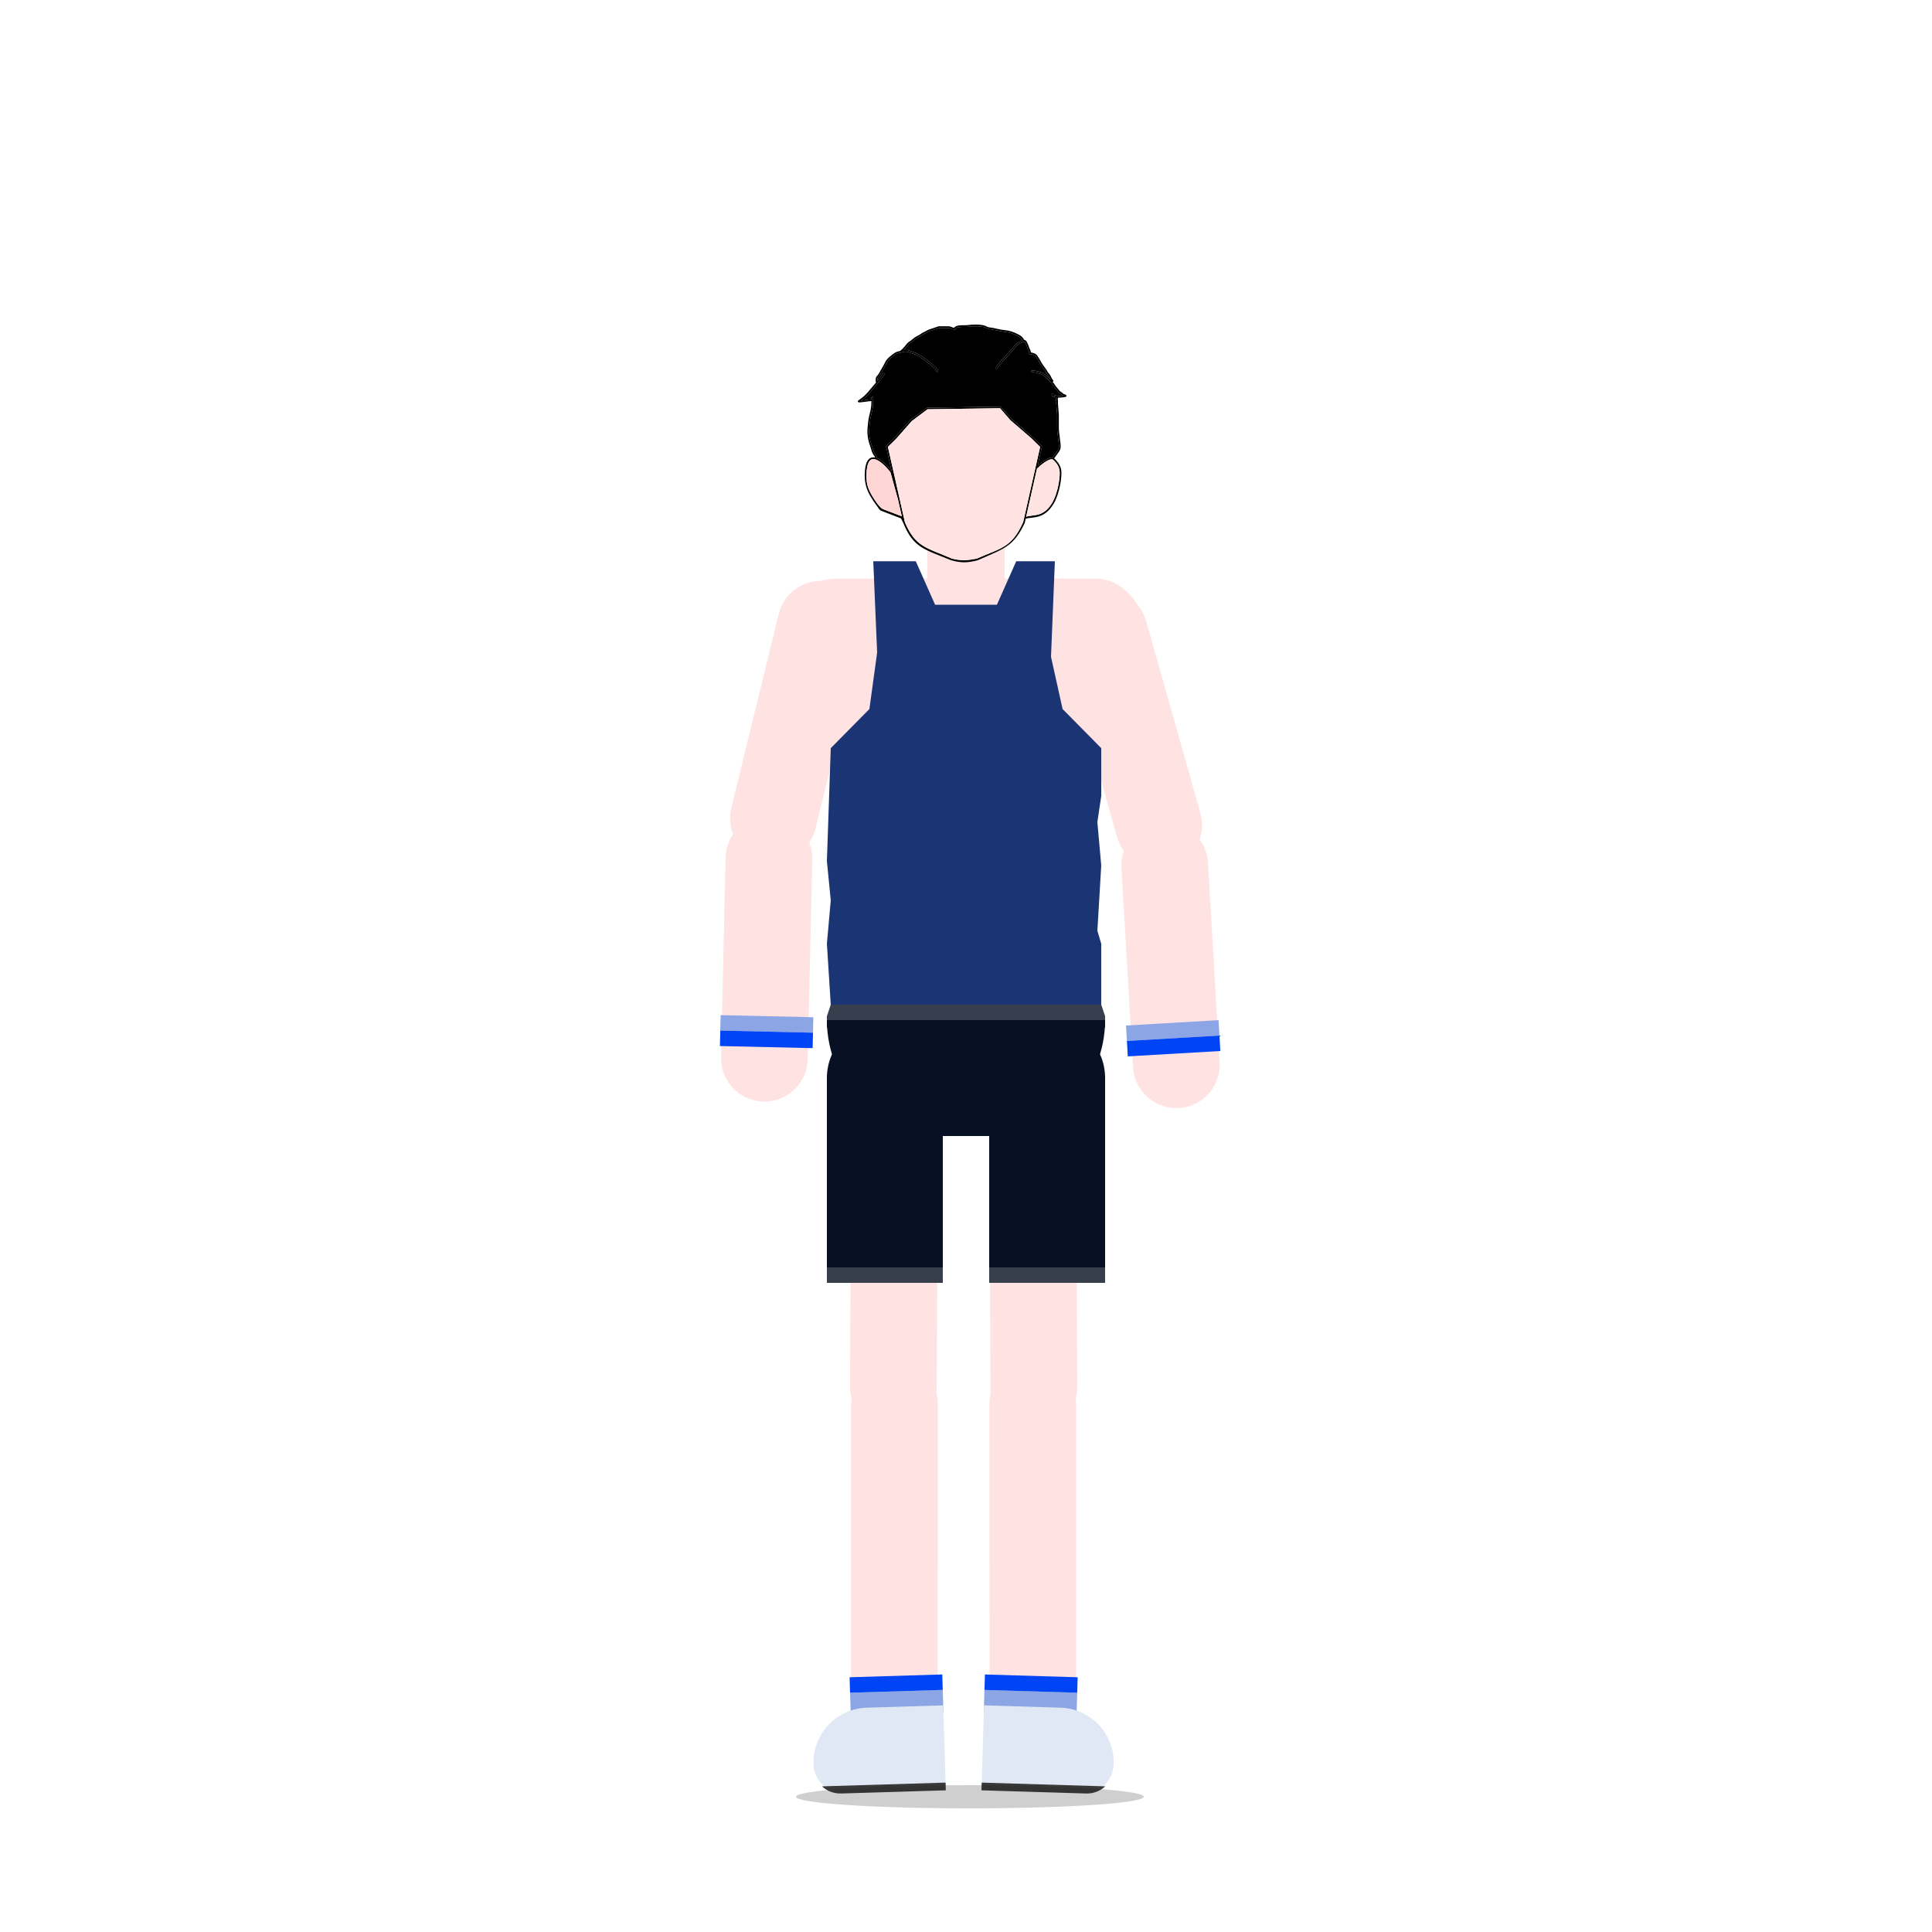 <svg width="250" height="250" viewBox="0 0 250 250" fill="none" xmlns="http://www.w3.org/2000/svg">
<ellipse cx="125.5" cy="232.5" rx="22.5" ry="1.5" fill="black" fill-opacity="0.1"/>
<path d="M110.122 153.608C110.137 150.511 112.661 148.012 115.758 148.028V148.028C118.855 148.043 121.353 150.566 121.338 153.664L121.21 179.501C121.194 182.598 118.671 185.096 115.574 185.081V185.081C112.477 185.065 109.978 182.542 109.994 179.445L110.122 153.608Z" fill="#FFE2E2"/>
<path d="M139.265 153.608C139.25 150.511 136.726 148.012 133.629 148.028V148.028C130.532 148.043 128.034 150.566 128.049 153.664L128.177 179.501C128.193 182.598 130.716 185.096 133.813 185.081V185.081C136.91 185.065 139.408 182.542 139.393 179.445L139.265 153.608Z" fill="#FFE2E2"/>
<path d="M105.531 107.209C104.796 110.218 101.761 112.061 98.752 111.326V111.326C95.744 110.591 93.9 107.556 94.635 104.547L100.767 79.448C101.503 76.439 104.537 74.596 107.546 75.331V75.331C110.555 76.066 112.398 79.101 111.663 82.11L105.531 107.209Z" fill="#FFE2E2"/>
<path d="M144.547 108.31C145.388 111.291 148.487 113.025 151.468 112.183V112.183C154.448 111.341 156.182 108.242 155.34 105.262L148.318 80.397C147.476 77.416 144.377 75.682 141.397 76.524V76.524C138.416 77.366 136.682 80.465 137.524 83.445L144.547 108.31Z" fill="#FFE2E2"/>
<path d="M110.14 181.621C110.141 178.524 112.653 176.014 115.75 176.016V176.016C118.847 176.017 121.357 178.529 121.356 181.626L121.34 217.524C121.339 220.621 118.827 223.131 115.73 223.129V223.129C112.633 223.128 110.123 220.616 110.124 217.519L110.14 181.621Z" fill="#FFE2E2"/>
<path d="M139.247 181.621C139.246 178.524 136.734 176.014 133.637 176.016V176.016C130.54 176.017 128.03 178.529 128.031 181.626L128.047 217.524C128.048 220.621 130.56 223.131 133.657 223.129V223.129C136.754 223.128 139.264 220.616 139.263 217.519L139.247 181.621Z" fill="#FFE2E2"/>
<path d="M108 79.375H142V101.875H108V79.375Z" fill="#FFE2E2"/>
<path d="M108 79.938C108 77.142 110.267 74.875 113.063 74.875H136.938C139.734 74.875 142 77.142 142 79.938V79.938C142 82.733 139.734 85 136.938 85H113.063C110.267 85 108 82.733 108 79.938V79.938Z" fill="#FFE2E2"/>
<rect x="102" y="74.875" width="46" height="12.375" rx="6.188" fill="#FFE2E2"/>
<rect x="120" y="67" width="10" height="20.25" fill="#FFE2E2"/>
<path d="M113 72.625H118.5L121 78.25H129L131.5 72.625H136.5L136 85L137.5 91.75L142.5 96.812V103L142 106.375L142.5 112L142 120.438L142.5 122.125V130H107.5L107 122.125L107.5 116.5L107 111.438L107.5 96.812L112.5 91.75L113.5 84.438L113 72.625Z" fill="#1A3474"/>
<path fill-rule="evenodd" clip-rule="evenodd" d="M135.835 48.474C135.841 48.429 135.818 48.385 135.775 48.363C135.768 48.36 135.751 48.348 135.725 48.324C135.701 48.301 135.675 48.272 135.649 48.241C135.596 48.176 135.555 48.112 135.541 48.081C135.488 47.963 135.433 47.877 135.363 47.776C135.288 47.669 135.212 47.568 135.138 47.469C134.993 47.276 134.854 47.09 134.739 46.88L134.707 46.82C134.556 46.543 134.399 46.257 134.211 45.998C134.098 45.844 133.918 45.747 133.739 45.687C133.626 45.649 133.507 45.624 133.396 45.61C133.388 45.45 133.331 45.316 133.274 45.198C133.263 45.174 133.252 45.152 133.241 45.13C133.19 45.026 133.146 44.935 133.122 44.83C133.091 44.694 133.028 44.571 132.972 44.459L132.962 44.44C132.951 44.417 132.939 44.392 132.926 44.363L132.923 44.356C132.911 44.329 132.898 44.3 132.884 44.272C132.855 44.211 132.816 44.142 132.762 44.088C132.72 44.046 132.674 44.022 132.627 44.009C132.607 43.988 132.578 43.974 132.546 43.974C132.53 43.974 132.522 43.971 132.517 43.967C132.51 43.962 132.501 43.953 132.488 43.933C132.477 43.915 132.468 43.896 132.455 43.87L132.448 43.856C132.433 43.827 132.415 43.79 132.39 43.756C132.19 43.482 131.911 43.337 131.637 43.203C131.152 42.964 130.63 42.773 130.077 42.726C129.732 42.697 129.391 42.624 129.042 42.547L128.998 42.538C128.666 42.465 128.327 42.39 127.981 42.354C127.973 42.353 127.965 42.353 127.957 42.354C127.857 42.333 127.76 42.287 127.648 42.233L127.644 42.231C127.534 42.178 127.409 42.118 127.273 42.091C126.88 42.014 126.475 41.99 126.076 42.004C126.032 42.005 125.986 42.006 125.937 42.007C125.775 42.011 125.593 42.014 125.432 42.043C125.197 42.085 124.968 42.084 124.724 42.084C124.634 42.083 124.541 42.083 124.446 42.085C124.228 42.089 124.014 42.116 123.802 42.174C123.74 42.191 123.688 42.227 123.653 42.251L123.646 42.256C123.606 42.283 123.583 42.297 123.56 42.302C123.506 42.315 123.47 42.365 123.475 42.418C123.454 42.415 123.435 42.412 123.417 42.41L123.405 42.408C123.358 42.401 123.324 42.395 123.292 42.383C123.269 42.373 123.246 42.364 123.222 42.353C123.086 42.297 122.928 42.23 122.757 42.22C122.616 42.212 122.47 42.214 122.329 42.216C122.266 42.217 122.204 42.218 122.145 42.218H121.519C121.448 42.218 121.396 42.234 121.35 42.253C121.331 42.261 121.316 42.268 121.303 42.274C121.283 42.283 121.267 42.291 121.242 42.299C121.128 42.336 121.017 42.375 120.905 42.413C120.708 42.481 120.513 42.549 120.314 42.607C120.165 42.651 120.031 42.718 119.907 42.787C119.878 42.803 119.85 42.819 119.822 42.834C119.728 42.887 119.639 42.937 119.544 42.979L119.528 42.986C119.45 43.02 119.328 43.074 119.25 43.138C119.128 43.237 118.991 43.315 118.844 43.393L118.768 43.433C118.646 43.497 118.518 43.565 118.399 43.643C118.305 43.705 118.22 43.773 118.139 43.841C118.114 43.861 118.091 43.881 118.068 43.9C118.012 43.948 117.957 43.994 117.9 44.039C117.846 44.081 117.791 44.118 117.733 44.157L117.677 44.194C117.6 44.247 117.519 44.306 117.444 44.379C117.328 44.493 117.221 44.629 117.118 44.76C117.082 44.805 117.047 44.85 117.013 44.893C116.873 45.065 116.733 45.216 116.567 45.314C116.532 45.335 116.513 45.372 116.513 45.41L116.442 45.424C116.318 45.447 116.185 45.474 116.058 45.522C115.808 45.617 115.58 45.795 115.392 45.944L115.385 45.949C115.088 46.184 114.754 46.447 114.566 46.818C114.378 47.188 114.186 47.55 113.969 47.901C113.925 47.972 113.886 48.046 113.85 48.115C113.838 48.137 113.827 48.159 113.815 48.181C113.767 48.27 113.72 48.352 113.66 48.426C113.636 48.456 113.609 48.496 113.586 48.531C113.574 48.548 113.564 48.563 113.555 48.576C113.521 48.625 113.493 48.656 113.467 48.673C113.404 48.713 113.375 48.785 113.358 48.837C113.34 48.896 113.329 48.964 113.322 49.029C113.307 49.16 113.307 49.295 113.307 49.353C113.307 49.403 113.341 49.445 113.388 49.458C113.205 49.682 113.017 49.903 112.829 50.126L112.828 50.127C112.715 50.261 112.602 50.395 112.489 50.531C112.18 50.9 111.865 51.245 111.479 51.517C111.464 51.528 111.351 51.611 111.246 51.692C111.192 51.733 111.14 51.774 111.101 51.805C111.081 51.821 111.064 51.835 111.051 51.846C111.046 51.852 111.038 51.858 111.032 51.865C111.029 51.868 111.022 51.876 111.016 51.887C111.013 51.892 111.005 51.906 111.002 51.925C110.998 51.948 110.999 51.995 111.042 52.029C111.066 52.048 111.092 52.056 111.111 52.061C111.131 52.066 111.151 52.069 111.17 52.07C111.207 52.072 111.248 52.071 111.286 52.068C111.324 52.065 111.362 52.061 111.393 52.057L111.417 52.054C111.437 52.052 111.451 52.05 111.459 52.049C111.786 52.024 112.1 51.975 112.418 51.925C112.428 51.924 112.453 51.923 112.499 51.921C112.54 51.919 112.591 51.917 112.642 51.913C112.68 51.909 112.721 51.904 112.759 51.895C112.758 52.139 112.752 52.38 112.726 52.619C112.692 52.924 112.617 53.228 112.541 53.535C112.52 53.623 112.498 53.711 112.477 53.8C112.351 54.331 112.303 54.891 112.257 55.425L112.255 55.448C112.178 56.351 112.387 57.167 112.683 57.993C112.711 58.072 112.735 58.149 112.759 58.228C112.773 58.275 112.788 58.323 112.804 58.371C112.845 58.501 112.894 58.633 112.964 58.76C112.998 58.821 113.047 58.886 113.091 58.943L113.121 58.983C113.175 59.056 113.214 59.115 113.23 59.166C113.235 59.184 113.245 59.199 113.257 59.211C113.076 59.169 112.895 59.168 112.726 59.228C112.55 59.291 112.397 59.417 112.274 59.608C112.031 59.985 111.893 60.628 111.893 61.616V61.638L111.902 61.659C111.902 62.401 112.091 63.286 112.606 64.169C112.863 64.61 113.132 65.028 113.395 65.363C113.654 65.696 113.756 65.961 114.001 66.082L116.593 67.083L116.888 67.678C118.203 70.933 119.671 71.085 123.085 72.5C124.36 72.843 125.119 72.852 126.5 72.5C129.985 70.96 131.109 70.769 132.6 67.678L132.724 67.124C133.577 66.841 135.071 67.266 136.31 65.23C137.149 63.851 137.461 61.493 137.315 60.775C137.17 60.06 136.735 59.631 136.457 59.357L136.454 59.354C136.438 59.339 136.422 59.325 136.405 59.312C136.495 59.179 136.591 59.051 136.689 58.921L136.761 58.825C136.886 58.656 137.012 58.483 137.122 58.298C137.27 58.052 137.255 57.813 137.241 57.584C137.238 57.532 137.235 57.48 137.234 57.429C137.231 57.316 137.212 57.206 137.194 57.106L137.191 57.094C137.174 56.995 137.157 56.906 137.153 56.815C137.142 56.602 137.118 56.392 137.08 56.181C137.021 55.86 137.015 55.525 137.015 55.187V54.036L137.015 53.957C137.015 53.686 137.016 53.4 136.971 53.121C136.954 53.021 136.95 52.919 136.946 52.809L136.946 52.808C136.941 52.701 136.937 52.586 136.917 52.47C136.896 52.348 136.899 52.224 136.903 52.09C136.904 52.04 136.905 51.988 136.905 51.934C136.905 51.892 136.9 51.85 136.895 51.812L136.889 51.773C136.885 51.75 136.882 51.73 136.88 51.708C136.872 51.642 136.875 51.599 136.893 51.563C136.913 51.524 136.907 51.479 136.882 51.447C136.933 51.456 136.987 51.461 137.041 51.461C137.101 51.461 137.158 51.454 137.207 51.447L137.209 51.447C137.261 51.44 137.303 51.434 137.344 51.434C137.39 51.434 137.555 51.423 137.695 51.401C137.764 51.391 137.837 51.376 137.889 51.356C137.902 51.351 137.918 51.344 137.932 51.335C137.945 51.327 137.966 51.312 137.981 51.288C137.999 51.259 138.007 51.221 137.994 51.182C137.983 51.148 137.96 51.127 137.945 51.116C137.877 51.064 137.797 51.037 137.737 51.017L137.713 51.009C137.645 50.985 137.601 50.965 137.569 50.928C137.512 50.865 137.441 50.814 137.377 50.771L137.332 50.741C137.283 50.708 137.239 50.679 137.2 50.647C137.119 50.58 137.053 50.503 136.985 50.418L136.946 50.368C136.891 50.299 136.832 50.224 136.765 50.154C136.691 50.077 136.626 49.986 136.559 49.886L136.523 49.832C136.468 49.75 136.411 49.664 136.349 49.586C136.301 49.525 136.249 49.466 136.196 49.408C136.222 49.407 136.249 49.396 136.27 49.376C136.313 49.333 136.313 49.264 136.27 49.221C136.264 49.216 136.259 49.207 136.245 49.175L136.243 49.171C136.231 49.144 136.211 49.1 136.174 49.061L136.155 49.041C136.124 49.009 136.111 48.996 136.104 48.976C136.08 48.911 136.029 48.785 135.966 48.667C135.935 48.609 135.899 48.55 135.859 48.501C135.852 48.492 135.844 48.483 135.835 48.474ZM127.229 42.306C126.856 42.232 126.469 42.209 126.084 42.222C126.032 42.224 125.98 42.225 125.929 42.226C125.77 42.229 125.614 42.232 125.471 42.258C125.215 42.304 124.956 42.303 124.706 42.302C124.62 42.302 124.534 42.301 124.45 42.303C124.249 42.307 124.053 42.332 123.861 42.385C123.838 42.391 123.816 42.406 123.773 42.435L123.771 42.437C123.739 42.459 123.692 42.49 123.635 42.508C123.643 42.53 123.643 42.555 123.635 42.578C123.616 42.636 123.553 42.666 123.495 42.647C123.463 42.637 123.429 42.632 123.383 42.626L123.374 42.624C123.327 42.618 123.268 42.609 123.208 42.585C123.18 42.574 123.153 42.562 123.127 42.552C122.991 42.495 122.873 42.446 122.744 42.438C122.611 42.43 122.48 42.432 122.344 42.435C122.279 42.436 122.212 42.437 122.145 42.437H121.519C121.486 42.437 121.463 42.443 121.436 42.455C121.43 42.457 121.422 42.461 121.412 42.465C121.385 42.477 121.348 42.494 121.312 42.506C121.205 42.541 121.097 42.579 120.987 42.617C120.786 42.686 120.581 42.757 120.377 42.817C120.252 42.853 120.136 42.911 120.015 42.977C119.989 42.992 119.963 43.006 119.936 43.021C119.841 43.075 119.74 43.131 119.636 43.178L119.63 43.18C119.542 43.219 119.445 43.262 119.391 43.306C119.251 43.42 119.098 43.506 118.95 43.585L118.869 43.628C118.747 43.692 118.632 43.753 118.522 43.825C118.439 43.879 118.361 43.941 118.282 44.008C118.26 44.026 118.237 44.045 118.215 44.064C118.157 44.112 118.098 44.163 118.037 44.21C117.977 44.258 117.913 44.3 117.853 44.34L117.803 44.374C117.728 44.425 117.66 44.474 117.601 44.533C117.496 44.637 117.401 44.757 117.301 44.885C117.263 44.932 117.225 44.98 117.186 45.029C117.108 45.125 117.024 45.222 116.932 45.309C117.142 45.27 117.384 45.282 117.576 45.345C117.639 45.365 117.702 45.386 117.765 45.406C118.094 45.512 118.427 45.619 118.748 45.787C119.339 46.097 119.879 46.496 120.382 46.921C120.448 46.976 120.519 47.032 120.594 47.091L120.653 47.137C120.748 47.212 120.848 47.293 120.942 47.379C121.13 47.549 121.305 47.75 121.388 47.994C121.407 48.051 121.376 48.113 121.318 48.132C121.26 48.151 121.197 48.12 121.178 48.063C121.113 47.871 120.97 47.701 120.792 47.539C120.704 47.459 120.609 47.383 120.514 47.307L120.457 47.263C120.382 47.204 120.307 47.145 120.238 47.086C119.742 46.667 119.216 46.28 118.644 45.98C118.342 45.821 118.03 45.721 117.701 45.615C117.637 45.595 117.571 45.574 117.506 45.552C117.317 45.49 117.054 45.49 116.866 45.551C116.749 45.588 116.629 45.611 116.516 45.632L116.484 45.638C116.359 45.662 116.244 45.685 116.137 45.726C115.925 45.806 115.723 45.962 115.53 46.115C115.224 46.356 114.928 46.593 114.764 46.916C114.575 47.288 114.38 47.656 114.158 48.015C114.119 48.078 114.085 48.143 114.049 48.21C114.037 48.234 114.024 48.258 114.011 48.282C113.962 48.375 113.906 48.472 113.833 48.562C113.815 48.585 113.799 48.609 113.779 48.638C113.767 48.657 113.753 48.677 113.737 48.701C113.701 48.752 113.654 48.813 113.59 48.854L113.589 48.855L113.588 48.856L113.59 48.854L113.589 48.855C113.587 48.859 113.579 48.872 113.57 48.901C113.558 48.941 113.548 48.994 113.542 49.053C113.533 49.135 113.53 49.221 113.529 49.285C113.803 48.946 114.067 48.6 114.312 48.238C114.346 48.188 114.415 48.175 114.466 48.208C114.517 48.241 114.53 48.309 114.496 48.359C114.041 49.033 113.518 49.653 112.997 50.269C112.884 50.402 112.771 50.536 112.66 50.669C112.348 51.042 112.019 51.405 111.608 51.695L111.606 51.696L111.6 51.7L111.583 51.713L111.53 51.752C111.499 51.776 111.461 51.804 111.423 51.834L111.442 51.832C111.758 51.807 112.065 51.76 112.383 51.71C112.408 51.706 112.446 51.704 112.481 51.703L112.49 51.703C112.532 51.701 112.577 51.699 112.622 51.695C112.667 51.691 112.704 51.685 112.731 51.676C112.741 51.674 112.747 51.671 112.75 51.669C112.753 51.665 112.756 51.661 112.759 51.658L112.759 51.637C112.759 51.578 112.759 51.519 112.759 51.46C112.759 51.4 112.808 51.351 112.87 51.351C112.931 51.351 112.98 51.4 112.98 51.46C112.98 51.518 112.981 51.575 112.981 51.634C112.982 51.965 112.983 52.307 112.946 52.643C112.911 52.963 112.831 53.286 112.755 53.595C112.733 53.681 112.712 53.766 112.693 53.849C112.571 54.366 112.524 54.912 112.477 55.451L112.476 55.467C112.402 56.323 112.6 57.105 112.892 57.92C112.921 58.003 112.948 58.089 112.974 58.173C112.987 58.218 113.001 58.263 113.015 58.305C113.055 58.43 113.099 58.547 113.159 58.655C113.184 58.701 113.221 58.749 113.263 58.805L113.299 58.854C113.352 58.925 113.413 59.011 113.441 59.102C113.459 59.159 113.427 59.22 113.368 59.238L113.361 59.24C113.71 59.35 114.075 59.603 114.415 59.907C114.765 60.219 115.098 60.593 115.37 60.944L114.652 57.758L115.776 56.65L117.765 54.371L119.948 52.759L129.468 52.619L130.947 54.245L133.711 56.65L134.835 57.758L134.27 60.268C134.542 60.019 134.9 59.728 135.252 59.516C135.47 59.383 135.694 59.277 135.897 59.234C136 59.212 136.104 59.206 136.2 59.224C136.202 59.218 136.205 59.213 136.209 59.208C136.306 59.065 136.41 58.926 136.512 58.789L136.582 58.696C136.707 58.528 136.827 58.362 136.932 58.187C137.042 58.003 137.033 57.843 137.021 57.622C137.017 57.564 137.014 57.502 137.012 57.434C137.01 57.34 136.994 57.246 136.976 57.144L136.973 57.128C136.955 57.033 136.937 56.931 136.932 56.826C136.922 56.622 136.898 56.421 136.862 56.22C136.799 55.877 136.793 55.525 136.793 55.187L136.793 53.959C136.793 53.684 136.794 53.416 136.752 53.156C136.733 53.042 136.729 52.929 136.725 52.824L136.724 52.817C136.72 52.707 136.715 52.606 136.699 52.506C136.674 52.362 136.678 52.207 136.681 52.067C136.682 52.021 136.683 51.977 136.683 51.934C136.683 51.907 136.68 51.877 136.675 51.843L136.67 51.81C136.667 51.786 136.662 51.758 136.659 51.732C136.651 51.655 136.648 51.559 136.695 51.465C136.705 51.445 136.722 51.429 136.74 51.419L136.696 51.408L136.689 51.407C136.653 51.398 136.619 51.391 136.586 51.384C136.574 51.382 136.559 51.379 136.542 51.376C136.478 51.364 136.387 51.348 136.31 51.32C136.218 51.287 136.081 51.214 136.081 51.055C136.081 50.995 136.13 50.946 136.191 50.946C136.253 50.946 136.302 50.995 136.302 51.055C136.302 51.061 136.304 51.085 136.386 51.115C136.443 51.136 136.506 51.147 136.568 51.158C136.589 51.162 136.61 51.166 136.631 51.17C136.667 51.177 136.704 51.186 136.74 51.194L136.746 51.196C136.78 51.204 136.813 51.211 136.846 51.218C136.917 51.233 136.981 51.243 137.041 51.243C137.084 51.243 137.128 51.237 137.179 51.23L137.184 51.23C137.231 51.223 137.287 51.216 137.344 51.216C137.37 51.216 137.476 51.209 137.587 51.196C137.526 51.171 137.459 51.136 137.402 51.073C137.365 51.032 137.314 50.994 137.251 50.951L137.213 50.925C137.162 50.892 137.106 50.854 137.058 50.814C136.958 50.732 136.881 50.64 136.811 50.553L136.768 50.499C136.714 50.43 136.663 50.366 136.604 50.304C136.516 50.213 136.442 50.108 136.375 50.007L136.336 49.949C136.282 49.868 136.23 49.791 136.174 49.72C136.073 49.593 135.958 49.475 135.839 49.354C135.793 49.307 135.747 49.26 135.701 49.211L135.653 49.16C135.478 48.976 135.322 48.812 135.118 48.674C135.067 48.64 135.024 48.598 134.989 48.564L134.975 48.55C134.934 48.511 134.902 48.483 134.866 48.464C134.774 48.416 134.673 48.386 134.561 48.354C134.532 48.346 134.502 48.337 134.472 48.328C134.161 48.235 133.871 48.165 133.56 48.165C133.499 48.165 133.45 48.116 133.45 48.056C133.45 47.995 133.499 47.946 133.56 47.946C133.905 47.946 134.22 48.024 134.537 48.119C134.561 48.127 134.586 48.134 134.613 48.141C134.726 48.174 134.856 48.211 134.971 48.272C135.037 48.306 135.088 48.355 135.129 48.394L135.144 48.408C135.181 48.444 135.21 48.472 135.243 48.494C135.468 48.645 135.64 48.827 135.813 49.009L135.863 49.062C135.904 49.105 135.947 49.149 135.991 49.194C136.003 49.206 136.014 49.218 136.026 49.23C136.021 49.221 136.018 49.216 136.013 49.211L136.001 49.199C135.971 49.169 135.92 49.118 135.895 49.051C135.873 48.99 135.827 48.874 135.771 48.77C135.742 48.717 135.714 48.671 135.686 48.638C135.673 48.621 135.661 48.609 135.651 48.601C135.643 48.595 135.638 48.593 135.638 48.593C135.585 48.577 135.553 48.524 135.561 48.471C135.532 48.443 135.504 48.411 135.477 48.378C135.42 48.308 135.364 48.227 135.338 48.169C135.293 48.069 135.247 47.995 135.18 47.9C135.115 47.806 135.044 47.712 134.973 47.616C134.822 47.415 134.666 47.207 134.544 46.983L134.513 46.927C134.36 46.647 134.211 46.373 134.031 46.126C133.956 46.024 133.826 45.946 133.668 45.894C133.512 45.841 133.341 45.818 133.202 45.814C133.14 45.813 133.092 45.763 133.093 45.703C133.095 45.654 133.128 45.613 133.173 45.6C133.164 45.493 133.125 45.397 133.074 45.291C133.065 45.272 133.055 45.252 133.045 45.232C132.994 45.128 132.935 45.01 132.906 44.878C132.881 44.769 132.829 44.667 132.769 44.549L132.764 44.538C132.75 44.51 132.736 44.479 132.723 44.451L132.72 44.444C132.708 44.417 132.697 44.391 132.684 44.366C132.657 44.31 132.632 44.269 132.605 44.242C132.581 44.218 132.55 44.21 132.494 44.218C132.464 44.223 132.433 44.231 132.396 44.242L132.378 44.247C132.348 44.256 132.315 44.266 132.283 44.273L132.273 44.279C132.264 44.285 132.253 44.293 132.238 44.306L132.23 44.312C132.206 44.334 132.164 44.37 132.116 44.389C132.082 44.403 132.051 44.415 132.021 44.426C131.905 44.471 131.82 44.503 131.733 44.583C131.552 44.748 131.39 44.936 131.241 45.134C131.152 45.251 131.057 45.356 130.963 45.457L130.901 45.524C130.827 45.602 130.755 45.679 130.685 45.761C130.493 45.985 130.291 46.198 130.09 46.41C129.996 46.51 129.902 46.609 129.81 46.708C129.667 46.862 129.535 47.027 129.401 47.196L129.389 47.21C129.26 47.373 129.128 47.539 128.984 47.697C128.943 47.741 128.873 47.745 128.827 47.705C128.782 47.664 128.778 47.595 128.819 47.55C128.958 47.398 129.086 47.237 129.217 47.073L129.227 47.061C129.36 46.893 129.497 46.722 129.646 46.561C129.742 46.457 129.838 46.356 129.932 46.256C130.131 46.046 130.327 45.84 130.516 45.62C130.59 45.534 130.666 45.452 130.74 45.373L130.8 45.31C130.893 45.209 130.982 45.111 131.063 45.003C131.218 44.798 131.389 44.6 131.582 44.423C131.703 44.312 131.835 44.262 131.955 44.217C131.982 44.207 132.008 44.197 132.032 44.187C132.044 44.182 132.057 44.171 132.094 44.14L132.096 44.138C132.123 44.115 132.172 44.074 132.235 44.06C132.254 44.056 132.274 44.05 132.297 44.043C132.281 44.017 132.267 43.988 132.255 43.964L132.249 43.952C132.234 43.923 132.223 43.901 132.21 43.883C132.046 43.658 131.814 43.534 131.538 43.398C131.066 43.166 130.573 42.987 130.058 42.944C129.696 42.913 129.341 42.837 128.994 42.76L128.954 42.752C128.619 42.678 128.291 42.606 127.958 42.571L127.957 42.571C127.945 42.572 127.933 42.572 127.921 42.57C127.788 42.544 127.666 42.485 127.558 42.433L127.55 42.429C127.436 42.374 127.335 42.326 127.229 42.306ZM132.503 67.097L134.593 57.828L133.501 56.751L130.74 54.371L129.401 52.824L120.015 52.963L117.973 54.497L115.987 56.751L114.895 57.828L116.432 64.648L117.009 67.209L117.09 67.568C118.446 70.778 119.83 70.844 123.177 72.282C124.596 72.63 125.227 72.493 126.408 72.282C129.549 70.891 130.88 70.921 132.397 67.568L132.503 67.097ZM136.12 65.118C134.968 67.011 133.615 66.556 132.781 66.872L134.203 60.565L134.238 60.601C134.512 60.331 134.948 59.955 135.367 59.702C135.578 59.575 135.776 59.483 135.944 59.448C136.111 59.412 136.224 59.437 136.297 59.508C136.574 59.781 136.966 60.17 137.098 60.818C137.229 61.465 136.942 63.766 136.12 65.118ZM116.217 64.7L116.692 66.808L114.261 65.887C114.063 65.79 113.827 65.559 113.57 65.23C113.316 64.905 113.053 64.497 112.798 64.06C112.294 63.195 112.113 62.558 112.115 61.593C112.117 60.628 112.255 60.045 112.461 59.725C112.563 59.567 112.679 59.477 112.801 59.434C112.925 59.389 113.066 59.389 113.223 59.428C113.543 59.508 113.907 59.748 114.267 60.069C114.618 60.382 114.955 60.763 115.226 61.118L116.217 64.7Z" fill="black"/>
<path d="M126.084 42.222C126.469 42.209 126.856 42.232 127.229 42.306C127.335 42.326 127.436 42.374 127.55 42.429L127.558 42.433C127.666 42.485 127.788 42.544 127.921 42.57C127.933 42.572 127.945 42.572 127.957 42.571L127.958 42.571C128.291 42.606 128.619 42.678 128.954 42.752L128.994 42.76C129.341 42.837 129.696 42.913 130.058 42.944C130.573 42.987 131.066 43.166 131.538 43.398C131.814 43.534 132.046 43.658 132.21 43.883C132.223 43.901 132.234 43.923 132.249 43.952L132.255 43.964C132.267 43.988 132.281 44.017 132.297 44.043C132.274 44.05 132.254 44.056 132.235 44.06C132.172 44.074 132.123 44.115 132.096 44.138L132.094 44.14C132.057 44.171 132.044 44.182 132.032 44.187C132.008 44.197 131.982 44.207 131.955 44.217C131.835 44.262 131.703 44.312 131.582 44.423C131.389 44.6 131.218 44.798 131.063 45.003C130.982 45.111 130.893 45.209 130.8 45.31L130.74 45.373C130.666 45.452 130.59 45.534 130.516 45.62C130.327 45.84 130.131 46.046 129.932 46.256C129.838 46.356 129.742 46.457 129.646 46.561C129.497 46.722 129.36 46.893 129.227 47.061L129.217 47.073C129.086 47.237 128.958 47.398 128.819 47.55C128.778 47.595 128.782 47.664 128.827 47.705C128.873 47.745 128.943 47.741 128.984 47.697C129.128 47.539 129.26 47.373 129.389 47.21L129.401 47.196C129.535 47.027 129.667 46.862 129.81 46.708C129.902 46.609 129.996 46.51 130.09 46.41C130.291 46.198 130.493 45.985 130.685 45.761C130.755 45.679 130.827 45.602 130.901 45.524L130.963 45.457C131.057 45.356 131.152 45.251 131.241 45.134C131.39 44.936 131.552 44.748 131.733 44.583C131.82 44.503 131.905 44.471 132.021 44.426C132.051 44.415 132.082 44.403 132.116 44.389C132.164 44.37 132.206 44.334 132.23 44.312L132.238 44.306C132.253 44.293 132.264 44.285 132.273 44.279L132.283 44.273C132.315 44.266 132.348 44.256 132.378 44.247L132.396 44.242C132.433 44.231 132.464 44.223 132.494 44.218C132.55 44.21 132.581 44.218 132.605 44.242C132.632 44.269 132.657 44.31 132.684 44.366C132.697 44.391 132.708 44.417 132.72 44.444L132.723 44.451C132.736 44.479 132.75 44.51 132.764 44.538L132.769 44.549C132.829 44.667 132.881 44.769 132.906 44.878C132.935 45.01 132.994 45.128 133.045 45.232C133.055 45.252 133.065 45.272 133.074 45.291C133.125 45.397 133.164 45.493 133.173 45.6C133.128 45.613 133.095 45.654 133.093 45.703C133.092 45.763 133.14 45.813 133.202 45.814C133.341 45.818 133.512 45.841 133.668 45.894C133.826 45.946 133.956 46.024 134.031 46.126C134.211 46.373 134.36 46.647 134.513 46.927L134.544 46.983C134.666 47.207 134.822 47.415 134.973 47.616C135.044 47.712 135.115 47.806 135.18 47.9C135.247 47.995 135.293 48.069 135.338 48.169C135.364 48.227 135.42 48.308 135.477 48.378C135.504 48.411 135.532 48.443 135.561 48.471C135.553 48.524 135.585 48.577 135.638 48.593C135.638 48.593 135.643 48.595 135.651 48.601C135.661 48.609 135.673 48.621 135.686 48.638C135.714 48.671 135.742 48.717 135.771 48.77C135.827 48.874 135.873 48.99 135.895 49.051C135.92 49.118 135.971 49.169 136.001 49.199L136.013 49.211C136.018 49.216 136.021 49.221 136.026 49.23L135.991 49.194C135.947 49.149 135.904 49.105 135.863 49.062L135.813 49.009C135.64 48.827 135.468 48.645 135.243 48.494C135.21 48.472 135.181 48.444 135.144 48.408L135.129 48.394C135.088 48.355 135.037 48.306 134.971 48.272C134.856 48.211 134.726 48.174 134.613 48.141C134.586 48.134 134.561 48.127 134.537 48.119C134.22 48.024 133.905 47.946 133.56 47.946C133.499 47.946 133.45 47.995 133.45 48.056C133.45 48.116 133.499 48.165 133.56 48.165C133.871 48.165 134.161 48.235 134.472 48.328C134.502 48.337 134.532 48.346 134.561 48.354C134.673 48.386 134.774 48.416 134.866 48.464C134.902 48.483 134.934 48.511 134.975 48.55L134.989 48.564C135.024 48.598 135.067 48.64 135.118 48.674C135.322 48.812 135.478 48.976 135.653 49.16L135.701 49.211C135.747 49.26 135.793 49.307 135.839 49.354C135.958 49.475 136.073 49.593 136.174 49.72C136.23 49.791 136.282 49.868 136.336 49.949L136.375 50.007C136.442 50.108 136.516 50.213 136.604 50.304C136.663 50.366 136.714 50.43 136.768 50.499L136.811 50.553C136.881 50.64 136.958 50.732 137.058 50.814C137.106 50.854 137.162 50.892 137.213 50.925L137.251 50.951C137.314 50.994 137.365 51.032 137.402 51.073C137.459 51.136 137.526 51.171 137.587 51.196C137.476 51.209 137.37 51.216 137.344 51.216C137.287 51.216 137.231 51.223 137.184 51.23L137.179 51.23C137.128 51.237 137.084 51.243 137.041 51.243C136.981 51.243 136.917 51.233 136.846 51.218C136.813 51.211 136.78 51.204 136.746 51.196L136.74 51.194C136.704 51.186 136.667 51.177 136.631 51.17C136.61 51.166 136.589 51.162 136.568 51.158C136.506 51.147 136.443 51.136 136.386 51.115C136.304 51.085 136.302 51.061 136.302 51.055C136.302 50.995 136.253 50.946 136.191 50.946C136.13 50.946 136.081 50.995 136.081 51.055C136.081 51.214 136.218 51.287 136.31 51.32C136.387 51.348 136.478 51.364 136.542 51.376C136.559 51.379 136.574 51.382 136.586 51.384C136.619 51.391 136.653 51.398 136.689 51.407L136.696 51.408L136.74 51.419C136.722 51.429 136.705 51.445 136.695 51.465C136.648 51.559 136.651 51.655 136.659 51.732C136.662 51.758 136.667 51.786 136.67 51.81L136.675 51.843C136.68 51.877 136.683 51.907 136.683 51.934C136.683 51.977 136.682 52.021 136.681 52.067C136.678 52.207 136.674 52.362 136.699 52.506C136.715 52.606 136.72 52.707 136.724 52.817L136.725 52.824C136.729 52.929 136.733 53.042 136.752 53.156C136.794 53.416 136.793 53.684 136.793 53.959L136.793 55.187C136.793 55.525 136.799 55.877 136.862 56.22C136.898 56.421 136.922 56.622 136.932 56.826C136.937 56.931 136.955 57.033 136.973 57.128L136.976 57.144C136.994 57.246 137.01 57.34 137.012 57.434C137.014 57.502 137.017 57.564 137.021 57.622C137.033 57.843 137.042 58.003 136.932 58.187C136.827 58.362 136.707 58.528 136.582 58.696L136.512 58.789C136.41 58.926 136.306 59.065 136.209 59.208C136.205 59.213 136.202 59.218 136.2 59.224C136.104 59.206 136 59.212 135.897 59.234C135.694 59.277 135.47 59.383 135.252 59.516C134.9 59.728 134.542 60.019 134.27 60.268L134.835 57.758L133.711 56.65L130.947 54.245L129.468 52.619L119.948 52.759L117.765 54.371L115.776 56.65L114.652 57.758L115.37 60.944C115.098 60.593 114.765 60.219 114.415 59.907C114.075 59.603 113.71 59.35 113.361 59.24L113.368 59.238C113.427 59.22 113.459 59.159 113.441 59.102C113.413 59.011 113.352 58.925 113.299 58.854L113.263 58.805C113.221 58.749 113.184 58.701 113.159 58.655C113.099 58.547 113.055 58.43 113.015 58.305C113.001 58.263 112.987 58.218 112.974 58.173C112.948 58.089 112.921 58.003 112.892 57.92C112.6 57.105 112.402 56.323 112.476 55.467L112.477 55.451C112.524 54.912 112.571 54.366 112.693 53.849C112.712 53.766 112.733 53.681 112.755 53.595C112.831 53.286 112.911 52.963 112.946 52.643C112.983 52.307 112.982 51.965 112.981 51.634C112.981 51.575 112.98 51.518 112.98 51.46C112.98 51.4 112.931 51.351 112.87 51.351C112.808 51.351 112.759 51.4 112.759 51.46C112.759 51.519 112.759 51.578 112.759 51.637L112.759 51.658C112.756 51.661 112.753 51.665 112.75 51.669C112.747 51.671 112.741 51.674 112.731 51.676C112.704 51.685 112.667 51.691 112.622 51.695C112.577 51.699 112.532 51.701 112.49 51.703L112.481 51.703C112.446 51.704 112.408 51.706 112.383 51.71C112.065 51.76 111.758 51.807 111.442 51.832L111.423 51.834C111.461 51.804 111.499 51.776 111.53 51.752L111.583 51.713L111.6 51.7L111.606 51.696L111.608 51.695C112.019 51.405 112.348 51.042 112.66 50.669C112.771 50.536 112.884 50.402 112.997 50.269C113.518 49.653 114.041 49.033 114.496 48.359C114.53 48.309 114.517 48.241 114.466 48.208C114.415 48.175 114.346 48.188 114.312 48.238C114.067 48.6 113.803 48.946 113.529 49.285C113.53 49.221 113.533 49.135 113.542 49.053C113.548 48.994 113.558 48.941 113.57 48.901C113.579 48.872 113.587 48.859 113.589 48.855L113.59 48.854C113.654 48.813 113.701 48.752 113.737 48.701C113.753 48.677 113.767 48.657 113.779 48.638C113.799 48.609 113.815 48.585 113.833 48.562C113.906 48.472 113.962 48.375 114.011 48.282C114.024 48.258 114.037 48.234 114.049 48.21C114.085 48.143 114.119 48.078 114.158 48.015C114.38 47.656 114.575 47.288 114.764 46.916C114.928 46.593 115.224 46.356 115.53 46.115C115.723 45.962 115.925 45.806 116.137 45.726C116.244 45.685 116.359 45.662 116.484 45.638L116.516 45.632C116.629 45.611 116.749 45.588 116.866 45.551C117.054 45.49 117.317 45.49 117.506 45.552C117.571 45.574 117.637 45.595 117.701 45.615C118.03 45.721 118.342 45.821 118.644 45.98C119.216 46.28 119.742 46.667 120.238 47.086C120.307 47.145 120.382 47.204 120.457 47.263L120.514 47.307C120.609 47.383 120.704 47.459 120.792 47.539C120.97 47.701 121.113 47.871 121.178 48.063C121.197 48.12 121.26 48.151 121.318 48.132C121.376 48.113 121.407 48.051 121.388 47.994C121.305 47.75 121.13 47.549 120.942 47.379C120.848 47.293 120.748 47.212 120.653 47.137L120.594 47.091C120.519 47.032 120.448 46.976 120.382 46.921C119.879 46.496 119.339 46.097 118.748 45.787C118.427 45.619 118.094 45.512 117.765 45.406C117.702 45.386 117.639 45.365 117.576 45.345C117.384 45.282 117.142 45.27 116.932 45.309C117.024 45.222 117.108 45.125 117.186 45.029C117.225 44.98 117.263 44.932 117.301 44.885C117.401 44.757 117.496 44.637 117.601 44.533C117.66 44.474 117.728 44.425 117.803 44.374L117.853 44.34C117.913 44.3 117.977 44.258 118.037 44.21C118.098 44.163 118.157 44.112 118.215 44.064C118.237 44.045 118.26 44.026 118.282 44.008C118.361 43.941 118.439 43.879 118.522 43.825C118.632 43.753 118.747 43.692 118.869 43.628L118.95 43.585C119.098 43.506 119.251 43.42 119.391 43.306C119.445 43.262 119.542 43.219 119.63 43.18L119.636 43.178C119.74 43.131 119.841 43.075 119.936 43.021C119.963 43.006 119.989 42.992 120.015 42.977C120.136 42.911 120.252 42.853 120.377 42.817C120.581 42.757 120.786 42.686 120.987 42.617C121.097 42.579 121.205 42.541 121.312 42.506C121.348 42.494 121.385 42.477 121.412 42.465C121.422 42.461 121.43 42.457 121.436 42.455C121.463 42.443 121.486 42.437 121.519 42.437H122.145C122.212 42.437 122.279 42.436 122.344 42.435C122.48 42.432 122.611 42.43 122.744 42.438C122.873 42.446 122.991 42.495 123.127 42.552C123.153 42.562 123.18 42.574 123.208 42.585C123.268 42.609 123.327 42.618 123.374 42.624L123.383 42.626C123.429 42.632 123.463 42.637 123.495 42.647C123.553 42.666 123.616 42.636 123.635 42.578C123.643 42.555 123.643 42.53 123.635 42.508C123.692 42.49 123.739 42.459 123.771 42.437L123.773 42.435C123.816 42.406 123.838 42.391 123.861 42.385C124.053 42.332 124.249 42.307 124.45 42.303C124.534 42.301 124.62 42.302 124.706 42.302C124.956 42.303 125.215 42.304 125.471 42.258C125.614 42.232 125.77 42.229 125.929 42.226C125.98 42.225 126.032 42.224 126.084 42.222Z" fill="black"/>
<path d="M132.503 67.097L132.397 67.568C130.88 70.921 129.549 70.891 126.408 72.282C125.227 72.493 124.596 72.63 123.177 72.282C119.83 70.844 118.446 70.778 117.09 67.568L117.009 67.209L116.432 64.648L114.895 57.828L115.987 56.751L117.973 54.497L120.015 52.963L129.401 52.824L130.74 54.371L133.501 56.751L134.593 57.828L132.503 67.097Z" fill="#FFE2E2"/>
<path d="M132.781 66.872C133.615 66.556 134.968 67.011 136.12 65.118C136.942 63.766 137.229 61.465 137.098 60.818C136.966 60.17 136.574 59.781 136.297 59.508C136.224 59.437 136.111 59.412 135.944 59.448C135.776 59.483 135.578 59.575 135.367 59.702C134.948 59.955 134.512 60.331 134.238 60.601L134.203 60.565L132.781 66.872Z" fill="#FFE2E2"/>
<path d="M116.692 66.808L116.217 64.7L115.226 61.118C114.955 60.763 114.618 60.382 114.267 60.069C113.907 59.748 113.543 59.508 113.223 59.428C113.066 59.389 112.925 59.389 112.801 59.434C112.679 59.477 112.563 59.567 112.461 59.725C112.255 60.045 112.117 60.628 112.115 61.593C112.113 62.558 112.294 63.195 112.798 64.06C113.053 64.497 113.316 64.905 113.57 65.23C113.827 65.559 114.063 65.79 114.261 65.887L116.692 66.808Z" fill="url(#paint0_linear_388_492)"/>
<path d="M107.5 130H142.5L143 131.5L143 133H107V131.5L107.5 130Z" fill="#373E4D"/>
<path d="M107 132H143V132C143 140.284 136.284 147 128 147H122C113.716 147 107 140.284 107 132V132Z" fill="#081023"/>
<path d="M107 139.5C107 135.358 110.358 132 114.5 132V132C118.642 132 122 135.358 122 139.5V164H107V139.5Z" fill="#081023"/>
<rect x="107" y="164" width="15" height="2" fill="#373E4C"/>
<path d="M128 139.5C128 135.358 131.358 132 135.5 132V132C139.642 132 143 135.358 143 139.5V164H128V139.5Z" fill="#081023"/>
<rect x="128" y="164" width="15" height="2" fill="#373E4C"/>
<path d="M93.892 110.976C93.962 107.879 96.529 105.426 99.625 105.496V105.496C102.722 105.566 105.175 108.133 105.105 111.23L104.52 137.061C104.45 140.157 101.883 142.61 98.787 142.54V142.54C95.69 142.47 93.237 139.903 93.307 136.807L93.892 110.976Z" fill="#FFE2E2"/>
<rect x="93.25" y="131.359" width="12" height="2" transform="rotate(1.297 93.25 131.359)" fill="#8CA5E5"/>
<rect x="93.205" y="133.358" width="12" height="2" transform="rotate(1.297 93.205 133.358)" fill="#0045F5"/>
<path d="M156.313 111.66C156.132 108.568 153.479 106.208 150.388 106.388V106.388C147.296 106.568 144.935 109.221 145.116 112.313L146.621 138.107C146.801 141.199 149.454 143.559 152.546 143.379V143.379C155.638 143.198 157.998 140.545 157.817 137.454L156.313 111.66Z" fill="#FFE2E2"/>
<rect width="12" height="2" transform="matrix(-0.998 0.058 0.058 0.998 157.68 132.007)" fill="#8CA5E5"/>
<rect width="12" height="2" transform="matrix(-0.998 0.058 0.058 0.998 157.797 134.003)" fill="#0045F5"/>
<rect x="109.998" y="219.037" width="12" height="3" transform="rotate(-1.74 109.998 219.037)" fill="#8CA5E5"/>
<path d="M105.276 228.282C105.157 224.364 108.237 221.092 112.154 220.973L122.053 220.672L122.387 231.667L109.296 232.065C107.141 232.13 105.342 230.436 105.276 228.282V228.282Z" fill="#E0E7F5"/>
<path d="M106.364 231.153L122.357 230.668L122.387 231.667L108.848 232.078C107.931 232.106 107.039 231.774 106.364 231.153V231.153Z" fill="#393939"/>
<rect x="109.937" y="217.038" width="12" height="2" transform="rotate(-1.74 109.937 217.038)" fill="#0045F5"/>
<rect width="12" height="3" transform="matrix(-1 -0.03 -0.03 1 139.389 219.037)" fill="#8CA5E5"/>
<path d="M144.111 228.282C144.23 224.364 141.15 221.092 137.233 220.973L127.334 220.672L127 231.667L140.091 232.065C142.246 232.13 144.045 230.436 144.111 228.282V228.282Z" fill="#E0E7F5"/>
<path d="M143.023 231.153L127.03 230.668L127 231.667L140.539 232.078C141.456 232.106 142.347 231.774 143.023 231.153V231.153Z" fill="#393939"/>
<rect width="12" height="2" transform="matrix(-1 -0.03 -0.03 1 139.45 217.038)" fill="#0045F5"/>
<ellipse cx="125.5" cy="232.5" rx="22.5" ry="1.5" fill="black" fill-opacity="0.1"/>
<defs>
<linearGradient id="paint0_linear_388_492" x1="124.5" y1="42" x2="124.5" y2="72.761" gradientUnits="userSpaceOnUse">
<stop offset="1" stop-color="#FFD6D6"/>
</linearGradient>
</defs>
</svg>
